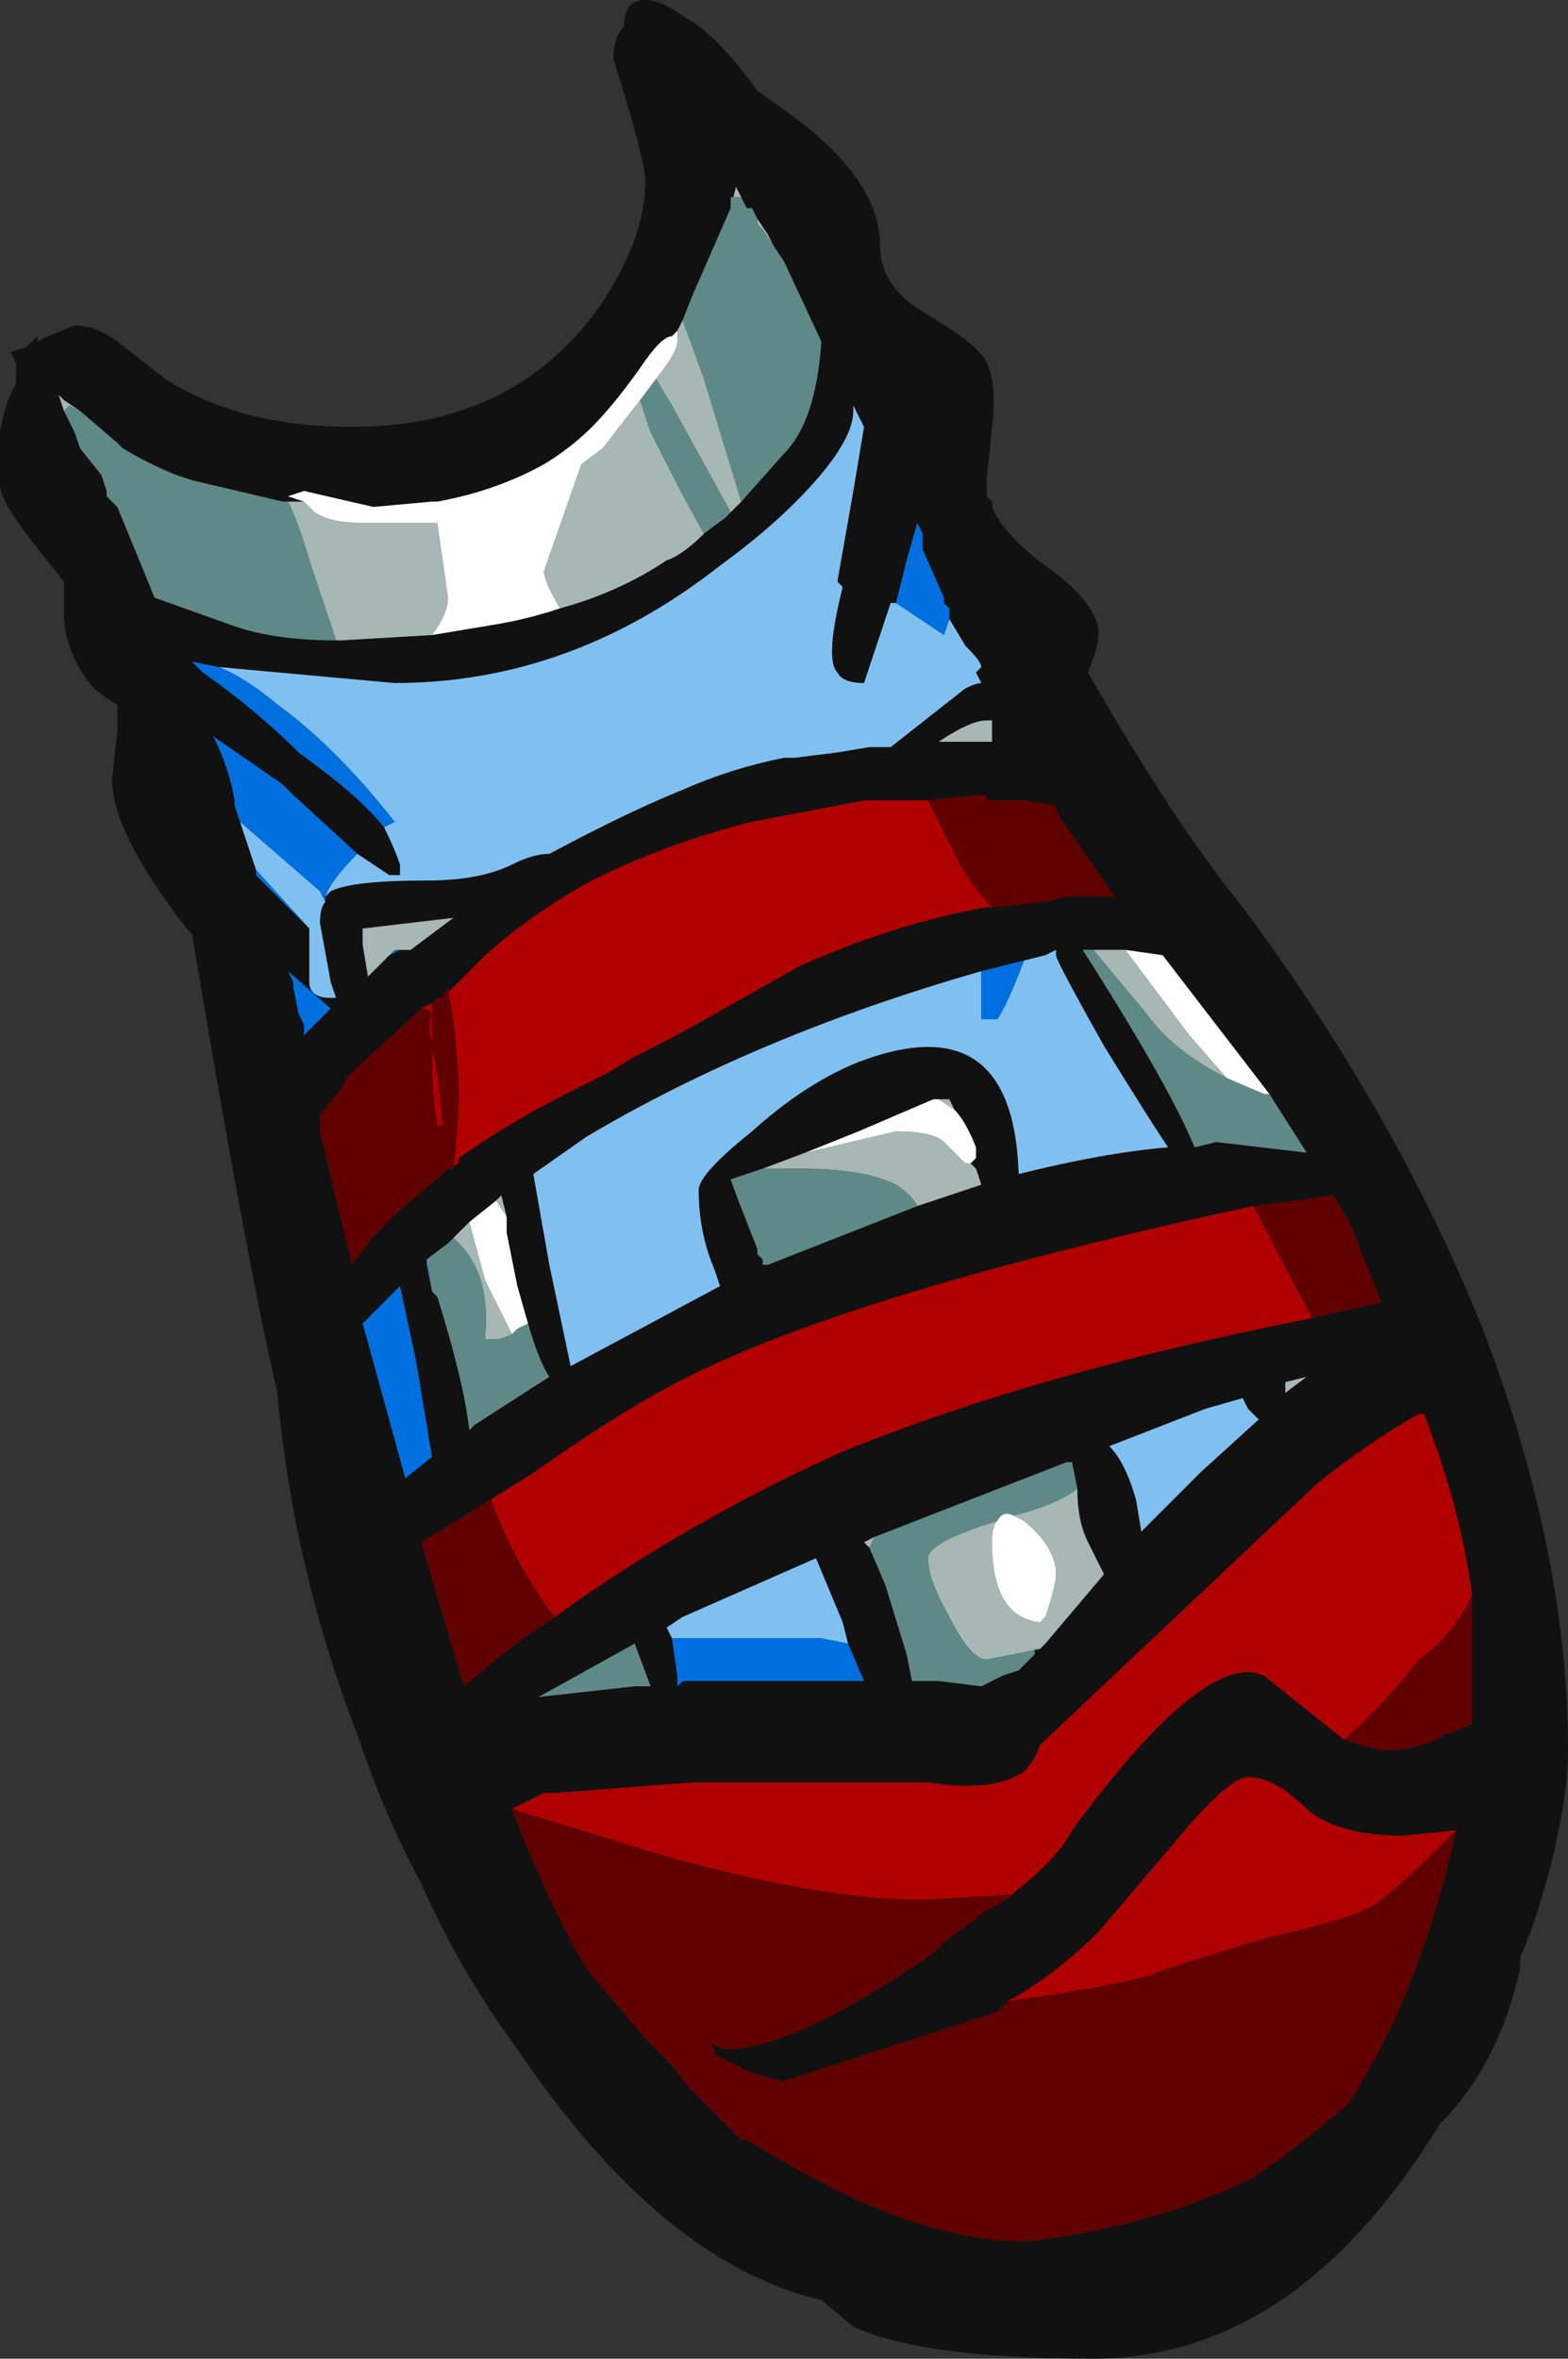 <?xml version="1.0" encoding="UTF-8" standalone="no"?>
<svg xmlns:ffdec="https://www.free-decompiler.com/flash" xmlns:xlink="http://www.w3.org/1999/xlink" ffdec:objectType="shape" height="22.1px" width="14.7px" xmlns="http://www.w3.org/2000/svg">
  <rect width="100%" height="100%" fill="#333333" stroke="none"/>
  <g transform="matrix(1.0, 0.0, 0.0, 1.0, 5.8, 13.9)">
    <path d="M0.25 -13.9 Q0.4 -13.9 0.6 -13.75 0.9 -13.6 1.3 -13.05 L1.65 -12.8 Q2.45 -12.2 2.45 -11.6 2.45 -11.2 2.9 -10.95 3.4 -10.65 3.45 -10.5 3.55 -10.3 3.5 -9.9 L3.45 -9.4 3.45 -9.25 3.5 -9.2 3.5 -9.15 Q3.6 -8.9 4.0 -8.6 4.5 -8.25 4.5 -7.95 4.5 -7.85 4.4 -7.6 5.2 -6.2 5.85 -5.4 7.3 -3.45 8.1 -1.45 8.9 0.65 8.9 2.5 8.9 2.85 8.8 3.3 8.75 3.6 8.55 4.2 L8.45 4.45 8.45 4.55 Q8.25 5.45 7.7 6.0 6.35 8.2 4.45 8.2 2.85 8.2 2.2 7.9 L1.9 7.65 Q0.4 7.3 -0.95 5.3 -1.5 4.55 -1.85 3.75 -2.2 3.1 -2.45 2.35 -3.05 0.8 -3.2 -0.85 -3.5 -2.15 -4.0 -5.15 L-4.05 -5.2 Q-4.75 -6.1 -4.75 -6.6 L-4.7 -7.05 -4.7 -7.3 Q-4.9 -7.4 -5.0 -7.55 -5.2 -7.85 -5.2 -8.15 L-5.2 -8.45 -5.4 -8.7 Q-5.8 -9.2 -5.8 -9.35 L-5.8 -9.85 Q-5.75 -10.15 -5.65 -10.3 L-5.65 -10.5 -5.7 -10.6 -5.55 -10.65 -5.45 -10.75 -5.45 -10.7 -5.35 -10.75 -5.1 -10.85 Q-4.9 -10.85 -4.7 -10.7 L-4.25 -10.35 Q-3.55 -9.9 -2.5 -9.9 -1.0 -9.9 -0.2 -11.0 0.25 -11.65 0.25 -12.2 0.25 -12.4 -0.05 -13.35 -0.05 -13.55 0.05 -13.65 0.05 -13.9 0.25 -13.9 M1.05 -11.95 L0.7 -11.15 0.6 -10.9 0.55 -10.8 0.5 -10.75 Q0.4 -10.75 0.2 -10.45 -0.05 -10.1 -0.25 -9.9 -0.45 -9.7 -0.7 -9.55 -1.15 -9.3 -1.7 -9.2 L-1.75 -9.2 -2.3 -9.15 -2.95 -9.3 -3.1 -9.25 -2.95 -9.2 -3.1 -9.2 -3.15 -9.2 -4.0 -9.4 -4.15 -9.45 Q-4.4 -9.55 -4.65 -9.7 L-4.7 -9.75 -5.05 -10.05 -5.2 -10.15 -5.25 -10.2 -5.2 -10.05 -5.1 -9.85 -5.05 -9.7 -4.85 -9.45 -4.8 -9.3 -4.8 -9.25 -4.7 -9.15 -4.35 -8.3 -3.65 -8.05 Q-3.25 -7.9 -2.65 -7.9 L-2.6 -7.9 -1.75 -7.95 -1.15 -8.05 Q-0.85 -8.1 -0.55 -8.2 0.0 -8.35 0.45 -8.65 0.6 -8.7 0.8 -8.9 L1.0 -9.05 1.05 -9.1 1.15 -9.2 1.55 -9.65 Q1.85 -9.95 1.9 -10.7 L1.55 -11.45 1.45 -11.6 1.4 -11.7 1.3 -11.85 1.25 -11.95 1.2 -11.95 1.1 -12.15 1.05 -11.95 M2.6 -8.25 L2.55 -8.25 2.3 -7.5 Q2.1 -7.5 2.05 -7.6 2.0 -7.65 2.0 -7.8 2.0 -8.0 2.1 -8.4 L2.05 -8.45 2.2 -9.3 2.3 -9.9 2.2 -10.1 2.2 -10.05 Q2.2 -9.8 1.85 -9.4 1.5 -9.0 0.95 -8.6 -0.45 -7.5 -2.1 -7.5 L-3.75 -7.65 -4.0 -7.7 -3.9 -7.6 Q-3.4 -7.25 -3.0 -6.85 L-2.8 -6.7 Q-2.4 -6.4 -2.2 -6.15 -2.1 -5.95 -2.05 -5.8 L-2.05 -5.7 -2.15 -5.7 -2.45 -5.9 -3.05 -6.45 -3.15 -6.55 -3.8 -7.0 Q-3.65 -6.7 -3.6 -6.4 L-3.6 -6.35 -3.55 -6.2 -3.4 -5.75 -3.4 -5.7 -2.9 -5.2 -2.9 -4.7 Q-2.9 -4.55 -2.7 -4.55 L-2.65 -4.55 -2.7 -4.7 -2.8 -5.25 Q-2.8 -5.4 -2.75 -5.45 L-2.75 -5.5 -2.7 -5.55 Q-2.5 -5.65 -1.8 -5.65 -1.3 -5.65 -1.0 -5.8 -0.8 -5.9 -0.65 -5.9 0.1 -6.3 0.6 -6.5 1.05 -6.7 1.55 -6.8 L1.65 -6.8 2.05 -6.85 2.35 -6.9 2.55 -6.9 3.25 -7.45 Q3.35 -7.5 3.4 -7.5 L3.35 -7.6 3.4 -7.65 Q3.4 -7.7 3.25 -7.85 L3.1 -8.1 3.1 -8.2 3.05 -8.25 3.05 -8.3 2.85 -8.75 2.85 -8.9 2.8 -9.0 2.7 -8.65 2.6 -8.25 M3.45 -7.15 Q3.3 -7.15 3.0 -6.95 L3.5 -6.95 3.5 -7.15 3.45 -7.15 M3.5 -5.4 L4.0 -5.45 4.2 -5.5 4.65 -5.5 4.2 -6.15 4.1 -6.3 4.1 -6.35 3.8 -6.4 3.45 -6.4 3.45 -6.45 3.35 -6.45 2.9 -6.4 2.3 -6.4 1.25 -6.2 Q0.45 -6.0 -0.25 -5.65 -0.8 -5.35 -1.25 -4.95 L-1.65 -4.55 -1.7 -4.55 -1.75 -4.5 -1.85 -4.45 -2.5 -3.85 -2.55 -3.8 -2.6 -3.7 -2.8 -3.45 -2.8 -3.3 -2.5 -2.05 Q-2.3 -2.35 -1.95 -2.65 L-1.65 -2.9 -1.6 -2.95 -1.5 -3.0 -1.5 -3.05 Q-1.0 -3.4 -0.4 -3.7 L-0.1 -3.85 0.15 -4.0 Q0.55 -4.2 0.9 -4.4 L1.7 -4.85 Q2.6 -5.25 3.45 -5.4 L3.5 -5.4 M3.4 -4.8 Q1.3 -4.2 -0.3 -3.25 L-0.8 -2.9 -0.65 -2.05 -0.45 -1.1 0.95 -1.85 0.9 -2.0 Q0.75 -2.35 0.75 -2.75 0.75 -2.9 1.25 -3.3 1.75 -3.75 2.25 -3.95 3.7 -4.5 3.75 -2.9 4.55 -3.1 5.15 -3.15 4.95 -3.45 4.55 -4.1 4.1 -4.9 4.1 -4.95 L4.1 -5.0 4.0 -4.95 3.8 -4.9 3.4 -4.8 M3.15 -3.5 L3.1 -3.6 3.0 -3.6 2.95 -3.6 2.25 -3.3 1.75 -3.1 1.35 -2.95 1.05 -2.85 Q1.1 -2.7 1.3 -2.2 L1.3 -2.15 1.35 -2.1 1.35 -2.05 1.4 -2.05 2.8 -2.6 3.4 -2.8 3.35 -2.95 3.3 -3.0 3.35 -3.05 3.35 -3.15 Q3.25 -3.4 3.15 -3.5 M4.75 -5.0 L4.45 -5.0 4.35 -5.0 Q5.15 -3.75 5.4 -3.15 L5.6 -3.2 6.45 -3.1 6.1 -3.65 5.1 -4.95 4.75 -5.0 M4.3 0.05 L4.25 -0.2 4.2 -0.2 2.4 0.5 2.3 0.55 2.35 0.6 2.5 0.95 2.7 1.6 2.75 1.85 3.0 1.85 3.4 1.9 3.6 1.8 3.75 1.75 3.9 1.6 3.9 1.55 3.95 1.55 4.0 1.5 4.55 0.85 4.4 0.55 Q4.3 0.35 4.3 0.05 M4.6 -0.35 Q4.75 -0.2 4.85 0.15 L4.9 0.45 5.45 -0.1 6.0 -0.6 5.9 -0.7 5.85 -0.8 5.5 -0.7 4.6 -0.35 M6.5 -1.55 L7.15 -1.7 6.85 -2.45 6.7 -2.7 6.35 -2.65 5.95 -2.6 Q2.25 -1.8 0.65 -1.0 0.05 -0.7 -0.8 -0.1 L-1.2 0.15 -1.85 0.55 -1.45 1.9 Q-1.05 1.55 -0.6 1.25 0.65 0.35 2.1 -0.3 3.95 -1.05 6.5 -1.55 M6.25 -0.95 L6.25 -0.85 6.45 -1.0 6.25 -0.95 M8.0 1.05 Q7.9 0.25 7.55 -0.65 L7.5 -0.65 Q7.05 -0.4 6.55 0.0 L5.7 0.8 3.95 2.45 Q3.9 2.6 3.8 2.7 3.5 2.9 2.9 2.8 L0.7 2.8 -0.6 2.9 -0.7 2.9 -1.0 3.05 Q-0.7 3.85 -0.3 4.55 L0.25 5.2 0.5 5.45 0.65 5.65 1.15 6.15 1.2 6.15 Q1.7 6.45 2.1 6.65 3.05 7.1 3.8 7.1 L3.85 7.1 Q5.05 6.95 5.95 6.5 6.4 6.2 6.85 5.8 7.2 5.25 7.45 4.6 7.7 3.95 7.85 3.25 L7.35 3.3 Q6.75 3.3 6.45 3.05 6.15 2.75 5.9 2.75 5.75 2.75 5.35 3.2 L4.5 4.2 Q4.1 4.6 3.65 4.85 L3.55 4.95 1.55 5.6 Q1.5 5.6 1.2 5.5 L0.9 5.35 0.9 5.3 0.85 5.25 1.0 5.3 Q1.65 5.3 2.95 4.4 L3.05 4.3 3.45 4.0 3.55 3.95 Q4.1 3.55 4.25 3.25 5.5 1.55 6.05 1.8 L6.8 2.4 6.95 2.45 7.15 2.5 7.2 2.5 Q7.5 2.5 7.75 2.35 7.9 2.3 8.0 2.25 L8.0 1.05 M2.15 1.5 L2.1 1.3 1.85 0.7 0.6 1.25 0.45 1.35 0.5 1.45 0.55 1.8 0.55 1.9 0.6 1.85 2.3 1.85 2.15 1.5 M0.15 1.5 L-0.75 2.0 0.15 1.9 0.3 1.9 0.15 1.5 M-2.15 -4.95 L-2.05 -5.0 -1.95 -5.0 -1.55 -5.3 -2.4 -5.2 -2.4 -5.05 -2.35 -4.75 -2.15 -4.95 M-3.05 -4.65 L-3.0 -4.4 -2.95 -4.3 -2.95 -4.2 -2.7 -4.45 -3.1 -4.8 -3.05 -4.7 -3.05 -4.65 M-0.85 -1.5 L-0.95 -1.85 -1.05 -2.35 -1.05 -2.5 -1.1 -2.7 -1.15 -2.65 -1.4 -2.45 -1.6 -2.25 -1.8 -2.1 -1.8 -2.05 -1.75 -1.8 -1.7 -1.75 Q-1.45 -0.95 -1.4 -0.5 L-1.35 -0.55 -0.65 -1.0 Q-0.75 -1.15 -0.85 -1.5 M-2.0 -0.05 L-1.75 -0.25 -1.9 -1.15 -2.05 -1.85 -2.4 -1.5 -2.0 -0.05" fill="#111111" fill-rule="evenodd" stroke="none"/>
    <path d="M-3.75 -7.65 L-2.1 -7.5 Q-0.45 -7.5 0.95 -8.6 1.5 -9.0 1.85 -9.4 2.2 -9.8 2.2 -10.05 L2.2 -10.1 2.3 -9.9 2.2 -9.3 2.05 -8.45 2.1 -8.4 Q2.0 -8.0 2.0 -7.8 2.0 -7.65 2.05 -7.6 2.1 -7.5 2.3 -7.5 L2.55 -8.25 2.6 -8.25 3.05 -7.95 3.1 -8.1 3.25 -7.85 Q3.4 -7.7 3.4 -7.65 L3.35 -7.6 3.4 -7.5 Q3.35 -7.5 3.25 -7.45 L2.55 -6.9 2.35 -6.9 2.05 -6.85 1.65 -6.8 1.55 -6.8 Q1.05 -6.7 0.6 -6.5 0.1 -6.3 -0.65 -5.9 -0.8 -5.9 -1.0 -5.8 -1.3 -5.65 -1.8 -5.65 -2.5 -5.65 -2.7 -5.55 L-2.75 -5.5 Q-2.7 -5.65 -2.45 -5.9 L-2.15 -5.7 -2.05 -5.7 -2.05 -5.8 Q-2.1 -5.95 -2.2 -6.15 L-2.1 -6.2 Q-2.65 -6.9 -3.2 -7.3 -3.5 -7.55 -3.75 -7.65 M3.8 -4.9 L4.0 -4.95 4.1 -5.0 4.1 -4.95 Q4.1 -4.9 4.55 -4.1 4.95 -3.45 5.15 -3.15 4.55 -3.1 3.75 -2.9 3.7 -4.5 2.25 -3.95 1.75 -3.75 1.25 -3.3 0.75 -2.9 0.75 -2.75 0.75 -2.35 0.9 -2.0 L0.95 -1.85 -0.45 -1.1 -0.65 -2.05 -0.8 -2.9 -0.3 -3.25 Q1.3 -4.2 3.4 -4.8 L3.4 -4.35 3.55 -4.35 Q3.65 -4.5 3.8 -4.9 M4.6 -0.35 L5.5 -0.7 5.85 -0.8 5.9 -0.7 6.0 -0.6 5.45 -0.1 4.9 0.45 4.85 0.15 Q4.75 -0.2 4.6 -0.35 M0.5 1.45 L0.45 1.35 0.6 1.25 1.85 0.7 2.1 1.3 2.15 1.5 1.9 1.45 0.5 1.45 M-3.55 -6.2 L-2.8 -5.55 -2.75 -5.45 Q-2.8 -5.4 -2.8 -5.25 L-2.7 -4.7 -2.65 -4.55 -2.7 -4.55 Q-2.9 -4.55 -2.9 -4.7 L-2.9 -5.2 -3.4 -5.75 -3.55 -6.2 M-1.5 -3.0 L-1.5 -3.0" fill="#80c0f0" fill-rule="evenodd" stroke="none"/>
    <path d="M2.9 -6.4 Q3.0 -6.2 3.2 -5.8 3.35 -5.55 3.5 -5.4 L3.45 -5.4 Q2.6 -5.25 1.7 -4.85 L0.9 -4.4 Q0.55 -4.2 0.15 -4.0 L-0.1 -3.85 -0.4 -3.7 Q-1.0 -3.4 -1.5 -3.05 L-1.5 -3.0 -1.6 -2.95 -1.55 -2.95 Q-1.5 -3.35 -1.5 -3.7 -1.5 -3.85 -1.55 -4.35 L-1.6 -4.65 -1.65 -4.55 -1.25 -4.95 Q-0.8 -5.35 -0.25 -5.65 0.45 -6.0 1.25 -6.2 L2.3 -6.4 2.9 -6.4 M-1.85 -4.45 L-1.75 -4.5 -1.75 -4.15 Q-1.8 -4.25 -1.75 -4.4 L-1.8 -4.45 -1.85 -4.45 M5.95 -2.6 L6.5 -1.55 Q3.95 -1.05 2.1 -0.3 0.65 0.35 -0.6 1.25 -0.95 0.8 -1.2 0.15 L-0.8 -0.1 Q0.05 -0.7 0.65 -1.0 2.25 -1.8 5.95 -2.6 M-1.0 3.05 L-0.7 2.9 -0.6 2.9 0.7 2.8 2.9 2.8 Q3.5 2.9 3.8 2.7 3.9 2.6 3.95 2.45 L5.7 0.8 6.55 0.0 Q7.05 -0.4 7.5 -0.65 L7.55 -0.65 Q7.9 0.25 8.0 1.05 7.8 1.45 7.5 1.65 7.2 2.05 6.8 2.4 L6.05 1.8 Q5.5 1.55 4.25 3.25 4.1 3.55 3.55 3.95 L3.7 3.85 2.85 3.9 Q1.85 3.9 0.3 3.45 L-1.0 3.05 M3.65 4.85 Q4.1 4.6 4.5 4.2 L5.35 3.2 Q5.75 2.75 5.9 2.75 6.15 2.75 6.45 3.05 6.75 3.3 7.35 3.3 L7.85 3.25 7.75 3.35 Q7.35 3.75 7.15 3.9 7.0 4.05 6.1 4.25 5.1 4.55 5.0 4.6 4.7 4.7 3.65 4.85 M-1.65 -3.35 L-1.7 -3.35 Q-1.75 -3.65 -1.75 -4.05 -1.7 -3.95 -1.65 -3.35 M-1.5 -3.0 L-1.5 -3.0" fill="#b00000" fill-rule="evenodd" stroke="none"/>
    <path d="M-3.75 -7.65 Q-3.5 -7.55 -3.2 -7.3 -2.65 -6.9 -2.1 -6.2 L-2.2 -6.15 Q-2.4 -6.4 -2.8 -6.7 L-3.0 -6.85 Q-3.4 -7.25 -3.9 -7.6 L-4.0 -7.7 -3.75 -7.65 M-2.45 -5.9 Q-2.7 -5.65 -2.75 -5.5 L-2.75 -5.45 -2.8 -5.55 -3.55 -6.2 -3.6 -6.35 -3.6 -6.4 Q-3.65 -6.7 -3.8 -7.0 L-3.15 -6.55 -3.05 -6.45 -2.45 -5.9 M1.55 -6.8 L1.65 -6.8 1.55 -6.8 M3.1 -8.1 L3.05 -7.95 2.6 -8.25 2.7 -8.65 2.8 -9.0 2.85 -8.9 2.85 -8.75 3.05 -8.3 3.05 -8.25 3.1 -8.2 3.1 -8.1 M3.8 -4.9 Q3.65 -4.5 3.55 -4.35 L3.4 -4.35 3.4 -4.8 3.8 -4.9 M0.5 1.45 L1.9 1.45 2.15 1.5 2.3 1.85 0.6 1.85 0.55 1.9 0.55 1.8 0.5 1.45 M-3.4 -5.75 L-2.9 -5.2 -3.4 -5.7 -3.4 -5.75 M-2.05 -5.0 L-2.15 -4.95 -2.1 -5.0 -2.05 -5.0 M-3.05 -4.65 L-3.05 -4.7 -3.1 -4.8 -2.7 -4.45 -2.95 -4.2 -2.95 -4.3 -3.0 -4.4 -3.05 -4.65 M-1.75 -1.8 L-1.8 -2.05 -1.8 -2.1 -1.75 -1.8 M-2.0 -0.05 L-2.4 -1.5 -2.05 -1.85 -1.9 -1.15 -1.75 -0.25 -2.0 -0.05" fill="#0070e0" fill-rule="evenodd" stroke="none"/>
    <path d="M2.9 -6.4 L3.35 -6.45 3.45 -6.45 3.45 -6.4 3.8 -6.4 4.1 -6.35 4.1 -6.3 4.2 -6.15 4.65 -5.5 4.2 -5.5 4.0 -5.45 3.5 -5.4 Q3.35 -5.55 3.2 -5.8 3.0 -6.2 2.9 -6.4 M-1.6 -2.95 L-1.65 -2.9 -1.95 -2.65 Q-2.3 -2.35 -2.5 -2.05 L-2.8 -3.3 -2.8 -3.45 -2.6 -3.7 -2.55 -3.8 -2.5 -3.85 -1.85 -4.45 -1.8 -4.45 -1.75 -4.4 Q-1.8 -4.25 -1.75 -4.15 L-1.75 -4.5 -1.7 -4.55 -1.65 -4.55 -1.6 -4.65 -1.55 -4.35 Q-1.5 -3.85 -1.5 -3.7 -1.5 -3.35 -1.55 -2.95 L-1.6 -2.95 M5.95 -2.6 L6.35 -2.65 6.7 -2.7 6.85 -2.45 7.15 -1.7 6.5 -1.55 5.95 -2.6 M-0.6 1.25 Q-1.05 1.55 -1.45 1.9 L-1.85 0.55 -1.2 0.15 Q-0.95 0.8 -0.6 1.25 M-1.0 3.05 L0.3 3.45 Q1.85 3.9 2.85 3.9 L3.7 3.85 3.55 3.95 3.45 4.0 3.05 4.3 2.95 4.4 Q1.65 5.3 1.0 5.3 L0.85 5.25 0.9 5.3 0.9 5.35 1.2 5.5 Q1.5 5.6 1.55 5.6 L3.55 4.95 3.65 4.85 Q4.7 4.7 5.0 4.6 5.1 4.55 6.1 4.25 7.0 4.05 7.15 3.9 7.35 3.75 7.75 3.35 L7.85 3.25 Q7.7 3.95 7.45 4.6 7.2 5.25 6.85 5.8 6.4 6.2 5.95 6.5 5.05 6.95 3.85 7.1 L3.8 7.1 Q3.05 7.1 2.1 6.65 1.7 6.45 1.2 6.15 L1.15 6.15 0.65 5.65 0.5 5.45 0.25 5.2 -0.3 4.55 Q-0.7 3.85 -1.0 3.05 M6.8 2.4 Q7.2 2.05 7.5 1.65 7.8 1.45 8.0 1.05 L8.0 2.25 Q7.9 2.3 7.75 2.35 7.5 2.5 7.2 2.5 L7.15 2.5 6.95 2.45 6.8 2.4 M-1.65 -3.35 Q-1.7 -3.95 -1.75 -4.05 -1.75 -3.65 -1.7 -3.35 L-1.65 -3.35" fill="#600000" fill-rule="evenodd" stroke="none"/>
    <path d="M1.2 -11.95 L1.15 -12.05 1.05 -12.05 1.05 -11.95 1.1 -12.15 1.2 -11.95 M0.6 -10.9 L0.8 -10.35 1.15 -9.2 1.05 -9.1 0.5 -10.1 0.35 -10.35 Q0.55 -10.6 0.55 -10.7 L0.55 -10.8 0.6 -10.9 M1.55 -11.45 L1.35 -11.75 1.3 -11.8 1.3 -11.85 1.4 -11.7 1.45 -11.6 1.55 -11.45 M0.2 -10.15 L0.3 -9.85 Q0.6 -9.25 0.8 -8.9 0.6 -8.7 0.45 -8.65 0.0 -8.35 -0.55 -8.2 -0.7 -8.45 -0.7 -8.55 L-0.35 -9.55 -0.15 -9.7 0.2 -10.15 M3.45 -7.15 L3.5 -7.15 3.5 -6.95 3.0 -6.95 Q3.3 -7.15 3.45 -7.15 M3.0 -3.6 L3.1 -3.6 3.15 -3.5 3.0 -3.6 M3.3 -3.0 L3.35 -2.95 3.4 -2.8 2.8 -2.6 Q2.75 -2.7 2.6 -2.8 2.3 -2.95 1.7 -2.95 L1.35 -2.95 1.75 -3.1 2.6 -3.3 Q2.95 -3.3 3.05 -3.2 L3.25 -3.0 3.3 -3.0 M1.4 -2.05 L1.35 -2.05 1.35 -2.1 1.35 -2.05 1.4 -2.05 M4.45 -5.0 L4.75 -5.0 5.35 -4.2 5.7 -3.8 Q5.2 -4.05 4.95 -4.4 L4.45 -5.0 M2.4 0.5 L2.35 0.6 2.3 0.55 2.4 0.5 M3.95 1.55 L3.45 1.65 Q3.3 1.65 3.1 1.25 2.9 0.9 2.9 0.7 2.9 0.55 3.55 0.35 3.5 0.4 3.5 0.55 3.5 1.25 3.95 1.3 L4.0 1.25 Q4.1 0.95 4.1 0.85 4.1 0.6 3.8 0.35 L3.7 0.3 Q4.1 0.2 4.3 0.05 4.3 0.35 4.4 0.55 L4.55 0.85 4.0 1.5 3.95 1.55 M6.25 -0.95 L6.45 -1.0 6.25 -0.85 6.25 -0.95 M-3.1 -9.2 L-2.95 -9.2 -2.85 -9.1 Q-2.7 -9.0 -2.4 -9.0 L-1.7 -9.0 -1.6 -8.3 Q-1.6 -8.15 -1.75 -7.95 L-2.6 -7.9 -2.65 -7.9 -2.9 -8.65 Q-3.0 -9.0 -3.1 -9.2 M-5.2 -10.05 L-5.25 -10.2 -5.2 -10.15 -5.05 -10.05 -5.15 -10.1 -5.2 -10.05 M-2.15 -4.95 L-2.35 -4.75 -2.4 -5.05 -2.4 -5.2 -1.55 -5.3 -1.95 -5.0 -2.05 -5.0 -2.1 -5.0 -2.15 -4.95 M-1.4 -2.45 L-1.25 -1.9 -1.0 -1.4 Q-1.1 -1.35 -1.15 -1.35 L-1.25 -1.35 -1.25 -1.4 Q-1.2 -2.0 -1.55 -2.3 L-1.6 -2.25 -1.4 -2.45 M-1.05 -2.5 L-1.15 -2.65 -1.1 -2.7 -1.05 -2.5" fill="#a7b7b4" fill-rule="evenodd" stroke="none"/>
    <path d="M1.05 -11.95 L1.05 -12.05 1.15 -12.05 1.2 -11.95 1.25 -11.95 1.3 -11.85 1.3 -11.8 1.35 -11.75 1.55 -11.45 1.9 -10.7 Q1.85 -9.95 1.55 -9.65 L1.15 -9.2 0.8 -10.35 0.6 -10.9 0.7 -11.15 1.05 -11.95 M0.35 -10.35 L0.5 -10.1 1.05 -9.1 1.0 -9.05 0.8 -8.9 Q0.6 -9.25 0.3 -9.85 L0.2 -10.15 0.35 -10.35 M2.8 -2.6 L1.4 -2.05 1.35 -2.05 1.35 -2.1 1.3 -2.15 1.3 -2.2 Q1.1 -2.7 1.05 -2.85 L1.35 -2.95 1.7 -2.95 Q2.3 -2.95 2.6 -2.8 2.75 -2.7 2.8 -2.6 M4.45 -5.0 L4.95 -4.4 Q5.2 -4.05 5.7 -3.8 L6.05 -3.65 6.1 -3.65 6.45 -3.1 5.6 -3.2 5.4 -3.15 Q5.15 -3.75 4.35 -5.0 L4.45 -5.0 M2.4 0.5 L4.2 -0.2 4.25 -0.2 4.3 0.05 Q4.1 0.2 3.7 0.3 3.6 0.25 3.55 0.35 2.9 0.55 2.9 0.7 2.9 0.9 3.1 1.25 3.3 1.65 3.45 1.65 L3.95 1.55 3.9 1.55 3.9 1.6 3.75 1.75 3.6 1.8 3.4 1.9 3.0 1.85 2.75 1.85 2.7 1.6 2.5 0.95 2.35 0.6 2.4 0.5 M0.15 1.5 L0.3 1.9 0.15 1.9 -0.75 2.0 0.15 1.5 M-5.05 -10.05 L-4.7 -9.75 -4.65 -9.7 Q-4.4 -9.55 -4.15 -9.45 L-4.0 -9.4 -3.15 -9.2 -3.1 -9.2 Q-3.0 -9.0 -2.9 -8.65 L-2.65 -7.9 Q-3.25 -7.9 -3.65 -8.05 L-4.35 -8.3 -4.7 -9.15 -4.8 -9.25 -4.8 -9.3 -4.85 -9.45 -5.05 -9.7 -5.1 -9.85 -5.2 -10.05 -5.15 -10.1 -5.05 -10.05 M-1.0 -1.4 L-0.95 -1.45 -0.85 -1.5 Q-0.75 -1.15 -0.65 -1.0 L-1.35 -0.55 -1.4 -0.5 Q-1.45 -0.95 -1.7 -1.75 L-1.75 -1.8 -1.8 -2.1 -1.6 -2.25 -1.55 -2.3 Q-1.2 -2.0 -1.25 -1.4 L-1.25 -1.35 -1.15 -1.35 Q-1.1 -1.35 -1.0 -1.4" fill="#5f8987" fill-rule="evenodd" stroke="none"/>
    <path d="M0.55 -10.8 L0.55 -10.7 Q0.55 -10.6 0.35 -10.35 L0.2 -10.15 -0.15 -9.7 -0.35 -9.55 -0.7 -8.55 Q-0.7 -8.45 -0.55 -8.2 -0.85 -8.1 -1.15 -8.05 L-1.75 -7.95 Q-1.6 -8.15 -1.6 -8.3 L-1.7 -9.0 -2.4 -9.0 Q-2.7 -9.0 -2.85 -9.1 L-2.95 -9.2 -3.1 -9.25 -2.95 -9.3 -2.3 -9.15 -1.75 -9.2 -1.7 -9.2 Q-1.15 -9.3 -0.7 -9.55 -0.45 -9.7 -0.25 -9.9 -0.05 -10.1 0.2 -10.45 0.4 -10.75 0.5 -10.75 L0.55 -10.8 M3.15 -3.5 Q3.25 -3.4 3.35 -3.15 L3.35 -3.05 3.3 -3.0 3.25 -3.0 3.05 -3.2 Q2.95 -3.3 2.6 -3.3 L1.75 -3.1 2.25 -3.3 2.95 -3.6 3.0 -3.6 3.15 -3.5 M5.7 -3.8 L5.35 -4.2 4.75 -5.0 5.1 -4.95 6.1 -3.65 6.05 -3.65 5.7 -3.8 M3.55 0.35 Q3.6 0.25 3.7 0.3 L3.8 0.35 Q4.1 0.6 4.1 0.85 4.1 0.95 4.0 1.25 L3.95 1.3 Q3.5 1.25 3.5 0.55 3.5 0.4 3.55 0.35 M-1.0 -1.4 L-1.25 -1.9 -1.4 -2.45 -1.15 -2.65 -1.05 -2.5 -1.05 -2.35 -0.95 -1.85 -0.85 -1.5 -0.95 -1.45 -1.0 -1.4" fill="#ffffff" fill-rule="evenodd" stroke="none"/>
  </g>
</svg>
